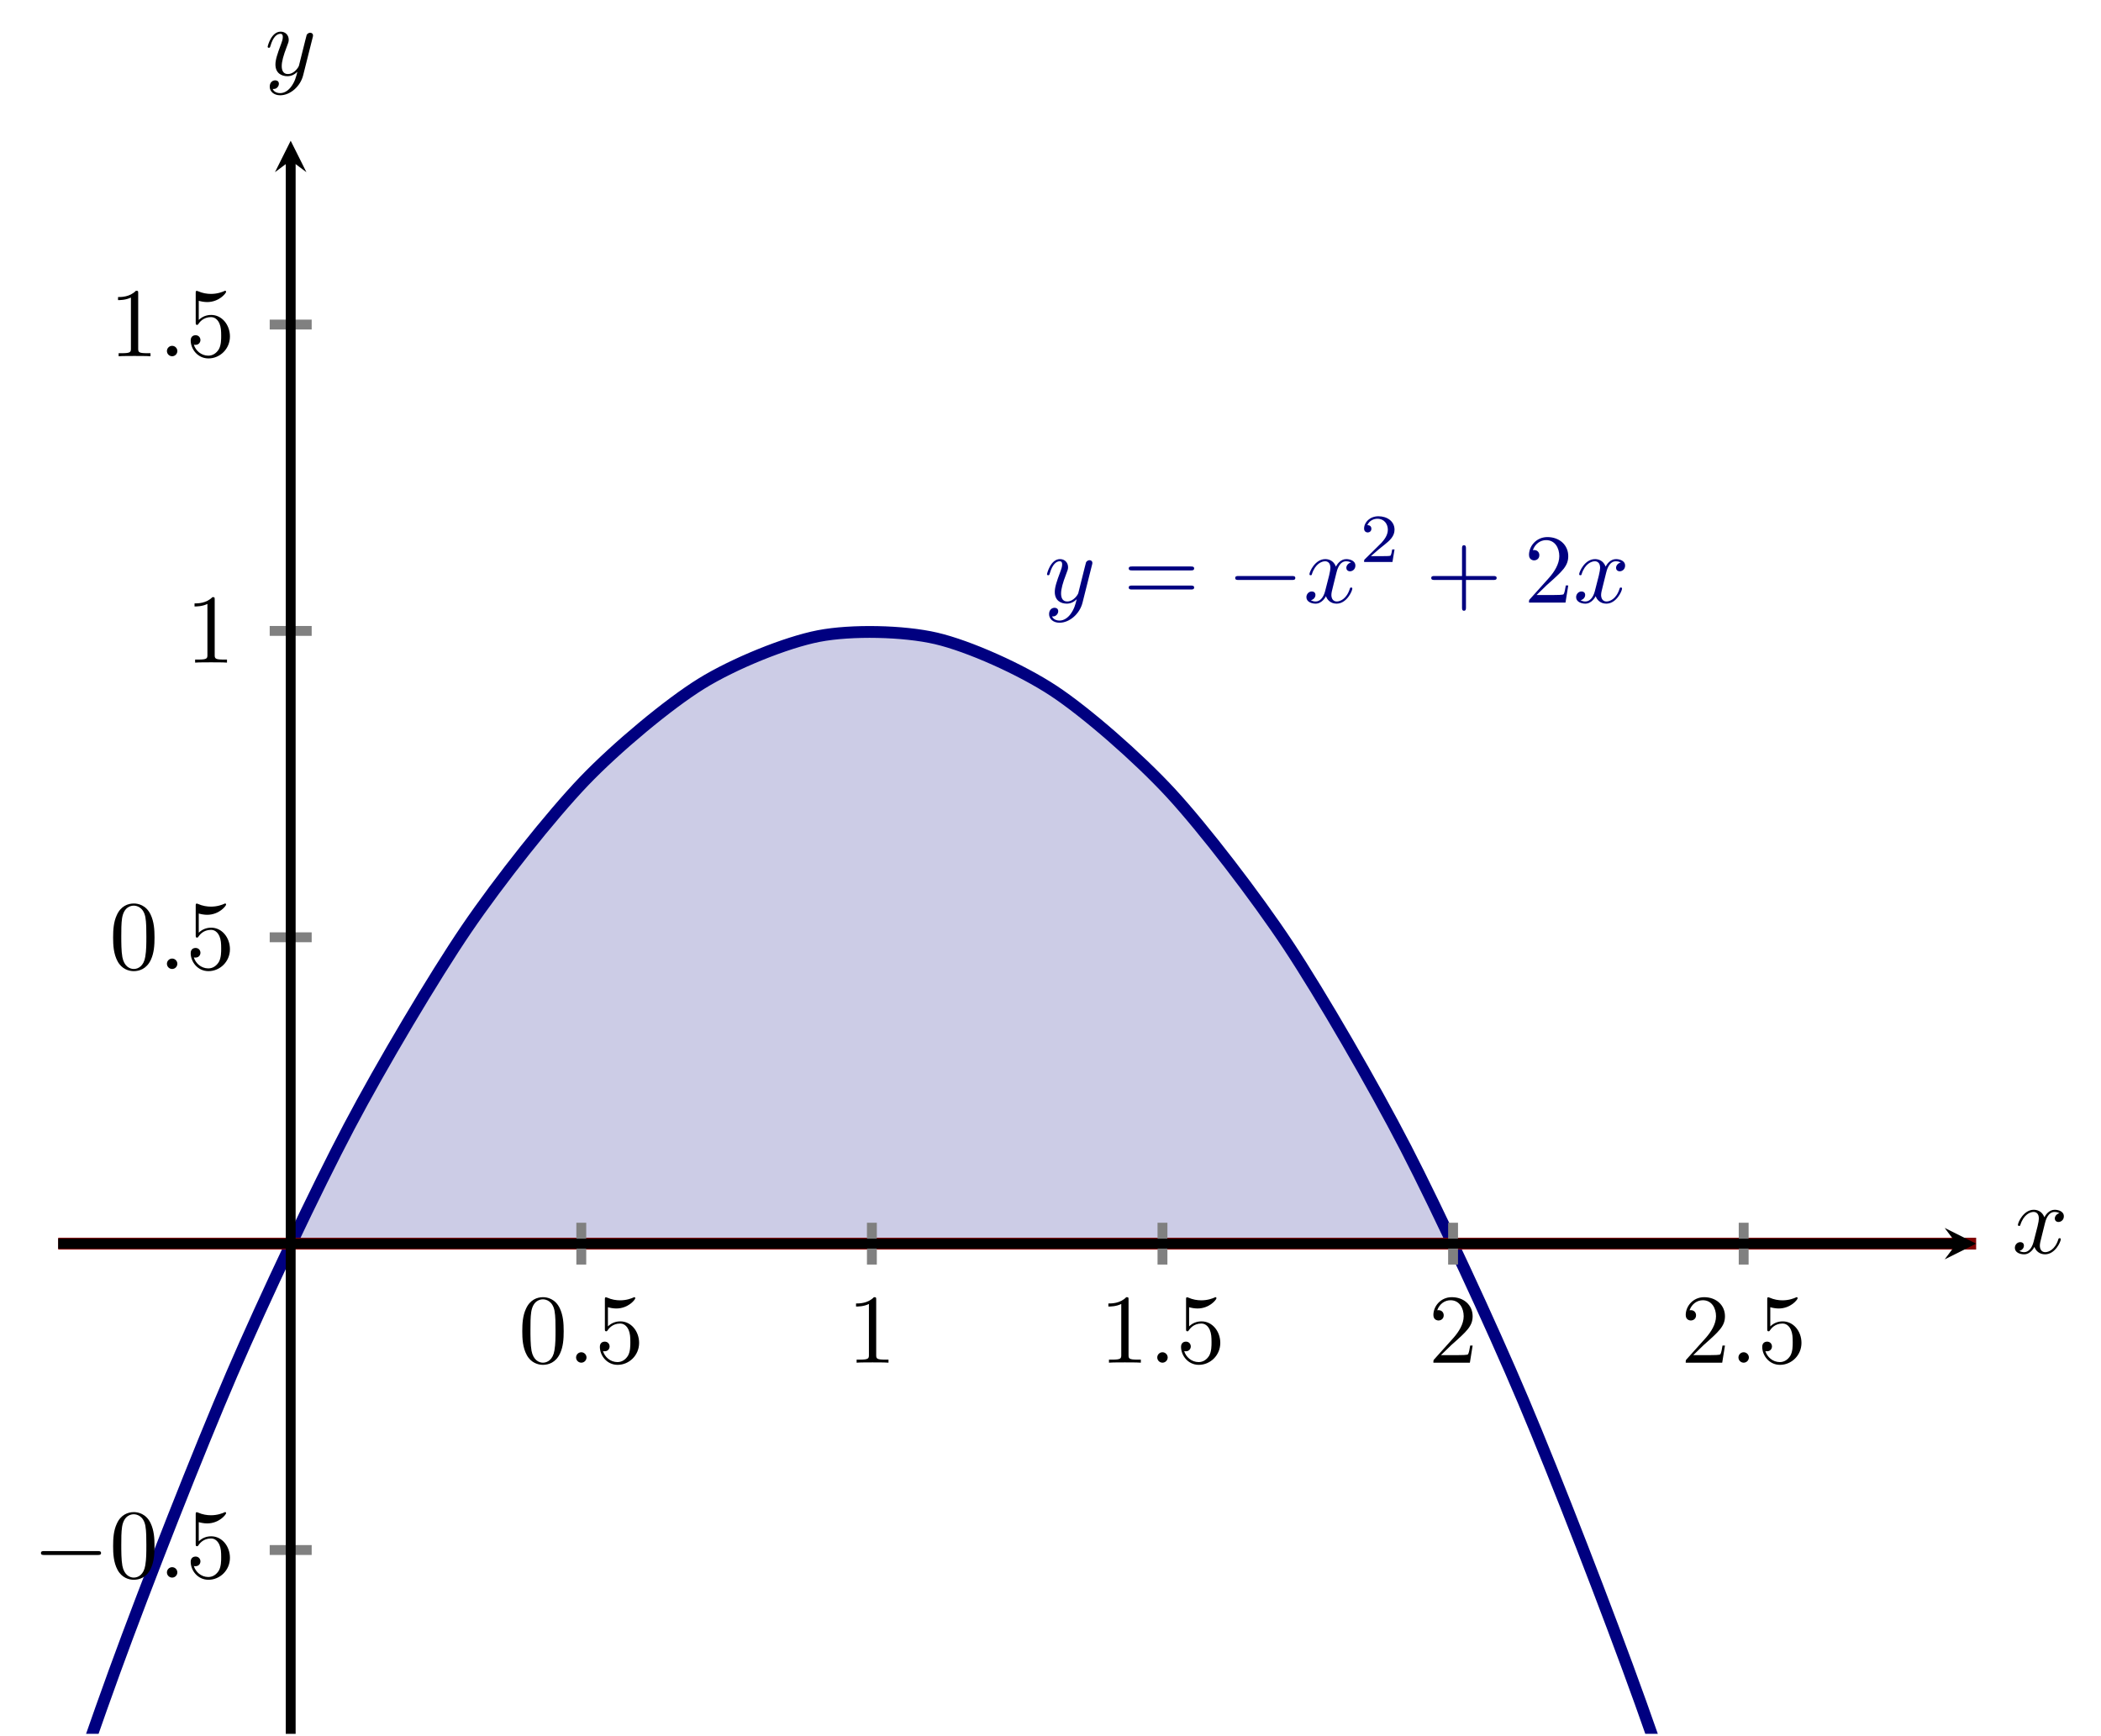 <?xml version="1.0" encoding="UTF-8" standalone="no"?>
<!DOCTYPE svg PUBLIC "-//W3C//DTD SVG 1.1//EN" "http://www.w3.org/Graphics/SVG/1.1/DTD/svg11.dtd">
<svg xmlns="http://www.w3.org/2000/svg" xmlns:xlink="http://www.w3.org/1999/xlink" version="1.1" width="212.818pt" height="175.853pt" viewBox="0 0 212.818 175.853">
<clipPath id="cp0">
<path transform="matrix(1,0,0,-1,5.897,175.654)" d="M 0 0 L 194.274 0 L 194.274 161.397 L 0 161.397 Z "/>
</clipPath>
<g clip-path="url(#cp0)">
<path transform="matrix(1,0,0,-1,5.897,175.654)" d="M 23.548 49.661 L 28.454 59.576 L 33.36 68.628 L 38.266 76.819 L 43.172 84.147 L 48.078 90.613 L 52.984 96.217 L 57.89 100.959 L 62.795 104.839 L 67.701 107.856 L 72.607 110.011 L 77.513 111.305 L 82.419 111.736 L 87.325 111.305 L 92.231 110.012 L 97.137 107.856 L 102.043 104.839 L 106.948 100.959 L 111.854 96.217 L 116.76 90.614 L 121.666 84.148 L 126.572 76.82 L 131.478 68.629 L 136.384 59.577 L 141.29 49.662 L 141.29 49.661 L 136.384 49.661 L 131.478 49.661 L 126.572 49.661 L 121.666 49.661 L 116.76 49.661 L 111.854 49.661 L 106.948 49.661 L 102.043 49.661 L 97.137 49.661 L 92.231 49.661 L 87.325 49.661 L 82.419 49.661 L 77.513 49.661 L 72.607 49.661 L 67.701 49.661 L 62.795 49.661 L 57.89 49.661 L 52.984 49.661 L 48.078 49.661 L 43.172 49.661 L 38.266 49.661 L 33.36 49.661 L 28.454 49.661 L 23.548 49.661 Z " fill="#cccce6"/>
</g>
<clipPath id="cp1">
<path transform="matrix(1,0,0,-1,5.897,175.654)" d="M 0 0 L 194.274 0 L 194.274 161.397 L 0 161.397 Z "/>
</clipPath>
<g clip-path="url(#cp1)">
<path transform="matrix(1,0,0,-1,5.897,175.654)" stroke-width="1.196" stroke-linecap="butt" stroke-miterlimit="10" stroke-linejoin="miter" fill="none" stroke="#000080" d="M -565.16 -7399.409 C -565.16 -7399.409 -556.568 -7201.214 -553.268 -7126.064 C -549.968 -7050.915 -544.676 -6931.529 -541.375 -6857.786 C -538.075 -6784.042 -532.783 -6666.91 -529.483 -6594.573 C -526.183 -6522.235 -520.89 -6407.358 -517.59 -6336.426 C -514.29 -6265.494 -508.998 -6152.871 -505.698 -6083.345 C -502.398 -6013.819 -497.105 -5903.451 -493.805 -5835.332 C -490.505 -5767.212 -485.213 -5659.099 -481.913 -5592.385 C -478.612 -5525.671 -473.32 -5419.812 -470.02 -5354.504 C -466.72 -5289.195 -461.428 -5185.591 -458.127 -5121.689 C -454.827 -5057.787 -449.535 -4956.439 -446.235 -4893.943 C -442.935 -4831.447 -437.642 -4732.352 -434.342 -4671.261 C -431.042 -4610.171 -425.75 -4513.33 -422.45 -4453.645 C -419.15 -4393.961 -413.857 -4299.375 -410.557 -4241.097 C -407.257 -4182.818 -401.965 -4090.487 -398.665 -4033.614 C -395.364 -3976.741 -390.072 -3886.664 -386.772 -3831.198 C -383.472 -3775.731 -378.18 -3687.91 -374.879 -3633.849 C -371.579 -3579.788 -366.287 -3494.22 -362.987 -3441.565 C -359.687 -3388.91 -354.394 -3305.597 -351.094 -3254.348 C -347.794 -3203.1 -342.502 -3122.043 -339.202 -3072.2 C -335.902 -3022.358 -330.609 -2943.554 -327.309 -2895.117 C -324.009 -2846.68 -318.717 -2770.13 -315.417 -2723.099 C -312.117 -2676.068 -306.824 -2601.773 -303.524 -2556.148 C -300.224 -2510.522 -294.932 -2438.483 -291.632 -2394.263 C -288.331 -2350.044 -283.039 -2280.258 -279.739 -2237.445 C -276.439 -2194.631 -271.147 -2127.101 -267.846 -2085.693 C -264.546 -2044.286 -259.254 -1979.009 -255.954 -1939.007 C -252.654 -1899.006 -247.361 -1835.985 -244.061 -1797.389 C -240.761 -1758.793 -235.469 -1698.026 -232.169 -1660.836 C -228.869 -1623.646 -223.576 -1565.135 -220.276 -1529.351 C -216.976 -1493.567 -211.684 -1437.309 -208.384 -1402.931 C -205.084 -1368.553 -199.791 -1314.549 -196.491 -1281.577 C -193.191 -1248.605 -187.899 -1196.857 -184.599 -1165.291 C -181.298 -1133.724 -176.006 -1084.231 -172.706 -1054.07 C -169.406 -1023.91 -164.113 -976.671 -160.813 -947.916 C -157.513 -919.162 -152.221 -874.177 -148.921 -846.828 C -145.621 -819.48 -140.328 -776.75 -137.028 -750.807 C -133.728 -724.864 -128.436 -684.389 -125.136 -659.852 C -121.836 -635.316 -116.543 -597.094 -113.243 -573.963 C -109.943 -550.832 -104.651 -514.866 -101.351 -493.142 C -98.05 -471.417 -92.758 -437.705 -89.458 -417.387 C -86.158 -397.068 -80.866 -365.61 -77.565 -346.697 C -74.265 -327.784 -68.973 -298.582 -65.673 -281.074 C -62.373 -263.567 -57.08 -236.619 -53.78 -220.518 C -50.48 -204.417 -45.188 -179.724 -41.888 -165.028 C -38.588 -150.333 -33.295 -127.895 -29.995 -114.605 C -26.695 -101.316 -21.403 -81.131 -18.103 -69.248 C -14.802 -57.364 -9.51 -39.435 -6.21 -28.958 C -2.91 -18.48 2.382 -2.805 5.683 6.267 C 8.983 15.338 14.275 28.759 17.575 36.425 C 20.875 44.09 26.168 55.256 29.468 61.516 C 32.768 67.776 38.06 76.688 41.36 81.541 C 44.66 86.395 49.953 93.052 53.253 96.5 C 56.553 99.948 61.845 104.35 65.145 106.392 C 68.445 108.434 73.738 110.581 77.038 111.217 C 80.338 111.853 85.63 111.746 88.93 110.977 C 92.231 110.207 97.523 107.845 100.823 105.669 C 104.123 103.494 109.415 98.878 112.716 95.297 C 116.016 91.715 121.308 84.844 124.608 79.856 C 127.908 74.869 133.201 65.744 136.501 59.35 C 139.801 52.957 145.093 41.576 148.393 33.777 C 151.693 25.978 156.986 12.343 160.286 3.138 C 163.586 -6.067 168.878 -21.956 172.178 -32.568 C 175.478 -43.179 180.771 -61.323 184.071 -73.34 C 187.371 -85.357 192.663 -105.754 195.964 -119.177 C 199.264 -132.6 204.556 -155.254 207.856 -170.083 C 211.156 -184.912 216.448 -209.819 219.749 -226.054 C 223.049 -242.288 228.341 -269.45 231.641 -287.091 C 234.941 -304.732 240.234 -334.148 243.534 -353.195 C 246.834 -372.242 252.126 -403.913 255.426 -424.366 C 258.726 -444.818 264.019 -478.744 267.319 -500.603 C 270.619 -522.461 275.911 -558.642 279.212 -581.906 C 282.512 -605.171 287.804 -643.605 291.104 -668.276 C 294.404 -692.946 299.696 -733.636 302.997 -759.713 C 306.297 -785.789 311.589 -828.733 314.889 -856.215 C 318.189 -883.697 323.482 -928.896 326.782 -957.784 C 330.082 -986.672 335.374 -1034.126 338.674 -1064.42 C 341.974 -1094.713 347.267 -1144.421 350.567 -1176.121 C 353.867 -1207.821 359.159 -1259.784 362.459 -1292.889 C 365.76 -1325.995 371.052 -1380.212 374.352 -1414.724 C 377.652 -1449.236 382.944 -1505.708 386.245 -1541.626 C 389.545 -1577.543 394.837 -1636.27 398.137 -1673.593 C 401.437 -1710.916 406.729 -1771.896 410.03 -1810.625 C 413.33 -1849.354 418.622 -1912.59 421.922 -1952.726 C 425.222 -1992.861 430.515 -2058.352 433.815 -2099.893 C 437.115 -2141.434 442.407 -2209.178 445.707 -2252.126 C 449.007 -2295.073 454.3 -2365.072 457.6 -2409.425 C 460.9 -2453.778 466.192 -2526.032 469.492 -2571.792 C 472.793 -2617.551 478.085 -2692.059 481.385 -2739.224 C 484.685 -2786.389 489.977 -2863.152 493.278 -2911.723 C 496.578 -2960.294 501.87 -3039.311 505.17 -3089.288 C 508.47 -3139.264 513.763 -3220.537 517.063 -3271.92 C 520.363 -3323.302 525.655 -3406.829 528.955 -3459.617 C 532.255 -3512.406 537.548 -3598.187 540.848 -3652.381 C 544.148 -3706.575 549.44 -3794.611 552.74 -3850.212 C 556.04 -3905.812 561.333 -3996.103 564.633 -4053.109 C 567.933 -4110.115 573.225 -4202.661 576.525 -4261.073 C 579.826 -4319.485 585.118 -4414.285 588.418 -4474.103 C 591.718 -4533.921 597.01 -4630.976 600.311 -4692.2 C 603.611 -4753.424 612.203 -4915.363 612.203 -4915.363 "/>
<path transform="matrix(1,0,0,-1,5.897,175.654)" stroke-width="1.196" stroke-linecap="butt" stroke-miterlimit="10" stroke-linejoin="miter" fill="none" stroke="#800000" d="M -565.16 49.661 C -565.16 49.661 -529.715 49.661 -516.102 49.661 C -502.488 49.661 -480.656 49.661 -467.043 49.661 C -453.429 49.661 -431.597 49.661 -417.984 49.661 C -404.37 49.661 -382.538 49.661 -368.925 49.661 C -355.311 49.661 -333.48 49.661 -319.866 49.661 C -306.252 49.661 -284.421 49.661 -270.807 49.661 C -257.193 49.661 -235.362 49.661 -221.748 49.661 C -208.134 49.661 -186.303 49.661 -172.689 49.661 C -159.075 49.661 -137.244 49.661 -123.63 49.661 C -110.016 49.661 -88.185 49.661 -74.571 49.661 C -60.958 49.661 -39.126 49.661 -25.512 49.661 C -11.899 49.661 9.933 49.661 23.547 49.661 C 37.16 49.661 58.992 49.661 72.606 49.661 C 86.219 49.661 108.051 49.661 121.665 49.661 C 135.278 49.661 157.11 49.661 170.723 49.661 C 184.337 49.661 206.169 49.661 219.782 49.661 C 233.396 49.661 255.228 49.661 268.841 49.661 C 282.455 49.661 304.287 49.661 317.9 49.661 C 331.514 49.661 353.345 49.661 366.959 49.661 C 380.573 49.661 402.404 49.661 416.018 49.661 C 429.632 49.661 451.463 49.661 465.077 49.661 C 478.691 49.661 500.522 49.661 514.136 49.661 C 527.75 49.661 549.581 49.661 563.195 49.661 C 576.809 49.661 612.254 49.661 612.254 49.661 "/>
<symbol id="font_2_3">
<path d="M .457 .586 C .461 .6 .461 .602 .461 .609 C .461 .627 .447 .636 .432 .636 C .422 .636 .406 .63 .397 .615 C .395 .61 .387 .579 .383 .561 C .376 .535 .369 .508 .363 .481 L .318 .301 C .314 .286 .271 .216 .205 .216 C .154 .216 .143 .26 .143 .297 C .143 .343 .16 .405 .194 .493 C .21 .534 .214 .545 .214 .565 C .214 .61 .182 .647 .132 .647 C .037 .647 0 .502 0 .493 C 0 .483 .01 .483 .012 .483 C .022 .483 .023 .485 .028 .501 C .055 .595 .095 .625 .129 .625 C .137 .625 .154 .625 .154 .593 C .154 .568 .144 .542 .137 .523 C .097 .417 .079 .36 .079 .313 C .079 .224 .142 .194 .201 .194 C .24 .194 .274 .211 .302 .239 C .289 .187 .277 .138 .237 .085 C .211 .051 .173 .022 .127 .022 C .113 .022 .068 .025 .051 .064 C .067 .064 .08 .064 .094 .076 C .104 .085 .114 .098 .114 .117 C .114 .148 .087 .152 .077 .152 C .054 .152 .021 .136 .021 .087 C .021 .037 .065 0 .127 0 C .23 0 .333 .091 .361 .204 L .457 .586 Z "/>
</symbol>
<use xlink:href="#font_2_3" transform="matrix(9.963,0,0,-9.963,106.056,63.088)" fill="#000080"/>
<symbol id="font_3_6">
<path d="M .631 .194 C .646 .194 .665 .194 .665 .214 C .665 .234 .646 .234 .632 .234 L .033 .234 C .019 .234 0 .234 0 .214 C 0 .194 .019 .194 .034 .194 L .631 .194 M .632 0 C .646 0 .665 0 .665 .02 C .665 .04 .646 .04 .631 .04 L .034 .04 C .019 .04 0 .04 0 .02 C 0 0 .019 0 .033 0 L .632 0 Z "/>
</symbol>
<use xlink:href="#font_3_6" transform="matrix(9.963,0,0,-9.963,114.334,59.721)" fill="#000080"/>
<symbol id="font_4_1">
<path d="M .576 0 C .593 0 .611 0 .611 .02 C .611 .04 .593 .04 .576 .04 L .035 .04 C .018 .04 0 .04 0 .02 C 0 0 .018 0 .035 0 L .576 0 Z "/>
</symbol>
<use xlink:href="#font_4_1" transform="matrix(9.963,0,0,-9.963,125.119,58.755)" fill="#000080"/>
<symbol id="font_2_2">
<path d="M .305 .313 C .311 .339 .334 .431 .404 .431 C .409 .431 .433 .431 .454 .418 C .426 .413 .406 .388 .406 .364 C .406 .348 .417 .329 .444 .329 C .466 .329 .498 .347 .498 .387 C .498 .439 .439 .453 .405 .453 C .347 .453 .312 .4 .3 .377 C .275 .443 .221 .453 .192 .453 C .088 .453 .031 .324 .031 .299 C .031 .289 .041 .289 .043 .289 C .051 .289 .054 .291 .056 .3 C .09 .406 .156 .431 .19 .431 C .209 .431 .244 .422 .244 .364 C .244 .333 .227 .266 .19 .126 C .174 .064 .139 .022 .095 .022 C .089 .022 .066 .022 .045 .035 C .07 .04 .092 .061 .092 .089 C .092 .116 .07 .124 .055 .124 C .025 .124 0 .098 0 .066 C 0 .02 .05 0 .094 0 C .16 0 .196 .07 .199 .076 C .211 .039 .247 0 .307 0 C .41 0 .467 .129 .467 .154 C .467 .164 .458 .164 .455 .164 C .446 .164 .444 .16 .442 .153 C .409 .046 .341 .022 .309 .022 C .27 .022 .254 .054 .254 .088 C .254 .11 .26 .132 .271 .176 L .305 .313 Z "/>
</symbol>
<use xlink:href="#font_2_2" transform="matrix(9.963,0,0,-9.963,132.33,61.156)" fill="#000080"/>
<symbol id="font_5_1">
<path d="M .442 .182 L .408 .182 C .405 .16 .395 .101 .382 .091 C .374 .085 .297 .085 .283 .085 L .099 .085 C .204 .178 .239 .206 .299 .253 C .373 .312 .442 .374 .442 .469 C .442 .59 .336 .664 .208 .664 C .084 .664 0 .577 0 .485 C 0 .434 .043 .429 .053 .429 C .077 .429 .106 .446 .106 .482 C .106 .5 .099 .535 .047 .535 C .078 .606 .146 .628 .193 .628 C .293 .628 .345 .55 .345 .469 C .345 .382 .283 .313 .251 .277 L .01 .039 C 0 .03 0 .028 0 0 L .412 0 L .442 .182 Z "/>
</symbol>
<use xlink:href="#font_5_1" transform="matrix(6.974,0,0,-6.974,138.174,56.933)" fill="#000080"/>
<symbol id="font_3_1">
<path d="M .353 .313 L .632 .313 C .646 .313 .665 .313 .665 .333 C .665 .353 .646 .353 .632 .353 L .353 .353 L .353 .633 C .353 .647 .353 .666 .333 .666 C .313 .666 .313 .647 .313 .633 L .313 .353 L .033 .353 C .019 .353 0 .353 0 .333 C 0 .313 .019 .313 .033 .313 L .313 .313 L .313 .033 C .313 .019 .313 0 .333 0 C .353 0 .353 .019 .353 .033 L .353 .313 Z "/>
</symbol>
<symbol id="font_3_4">
<path d="M .077 .077 L .183 .18 C .339 .318 .399 .372 .399 .472 C .399 .586 .309 .666 .187 .666 C .074 .666 0 .574 0 .485 C 0 .429 .05 .429 .053 .429 C .07 .429 .105 .441 .105 .482 C .105 .508 .087 .534 .052 .534 C .044 .534 .042 .534 .039 .533 C .062 .598 .116 .635 .174 .635 C .265 .635 .308 .554 .308 .472 C .308 .392 .258 .313 .203 .251 L .011 .037 C 0 .026 0 .024 0 0 L .371 0 L .399 .174 L .374 .174 C .369 .144 .362 .1 .352 .085 C .345 .077 .279 .077 .257 .077 L .077 .077 Z "/>
</symbol>
<use xlink:href="#font_3_1" transform="matrix(9.963,0,0,-9.963,144.976,61.873)" fill="#000080"/>
<use xlink:href="#font_3_4" transform="matrix(9.963,0,0,-9.963,154.879,61.046)" fill="#000080"/>
<use xlink:href="#font_2_2" transform="matrix(9.963,0,0,-9.963,159.651,61.156)" fill="#000080"/>
</g>
<symbol id="font_3_2">
<path d="M .421 .342 C .421 .422 .416 .502 .381 .576 C .335 .672 .253 .688 .211 .688 C .151 .688 .078 .662 .037 .569 C .005 .5 0 .422 0 .342 C 0 .267 .004 .177 .045 .101 C .088 .02 .161 0 .21 0 C .264 0 .34 .021 .384 .116 C .416 .185 .421 .263 .421 .342 M .21 .022 C .171 .022 .112 .047 .094 .143 C .083 .203 .083 .295 .083 .354 C .083 .418 .083 .484 .091 .538 C .11 .657 .185 .666 .21 .666 C .243 .666 .309 .648 .328 .549 C .338 .493 .338 .417 .338 .354 C .338 .279 .338 .211 .327 .147 C .312 .052 .255 .022 .21 .022 Z "/>
</symbol>
<use xlink:href="#font_3_2" transform="matrix(9.963,0,0,-9.963,52.904,138.271)"/>
<symbol id="font_2_1">
<path d="M .106 .053 C .106 .082 .082 .106 .053 .106 C .024 .106 0 .082 0 .053 C 0 .024 .024 0 .053 0 C .082 0 .106 .024 .106 .053 Z "/>
</symbol>
<use xlink:href="#font_2_1" transform="matrix(9.963,0,0,-9.963,58.353,138.052)"/>
<symbol id="font_3_5">
<path d="M .399 .223 C .399 .342 .317 .442 .209 .442 C .161 .442 .118 .426 .082 .391 L .082 .586 C .102 .58 .135 .573 .167 .573 C .29 .573 .36 .664 .36 .677 C .36 .683 .357 .688 .35 .688 C .349 .688 .347 .688 .342 .685 C .322 .676 .273 .656 .206 .656 C .166 .656 .12 .663 .073 .684 C .065 .687 .063 .687 .061 .687 C .051 .687 .051 .679 .051 .663 L .051 .367 C .051 .349 .051 .341 .065 .341 C .072 .341 .074 .344 .078 .35 C .089 .366 .126 .42 .207 .42 C .259 .42 .284 .374 .292 .356 C .308 .319 .31 .28 .31 .23 C .31 .195 .31 .135 .286 .093 C .262 .054 .225 .028 .179 .028 C .106 .028 .049 .081 .032 .14 C .035 .139 .038 .138 .049 .138 C .082 .138 .099 .163 .099 .187 C .099 .211 .082 .236 .049 .236 C .035 .236 0 .229 0 .183 C 0 .097 .069 0 .181 0 C .297 0 .399 .096 .399 .223 Z "/>
</symbol>
<use xlink:href="#font_3_5" transform="matrix(9.963,0,0,-9.963,60.762,138.271)"/>
<symbol id="font_3_3">
<path d="M .205 .64 C .205 .664 .205 .666 .182 .666 C .12 .602 .032 .602 0 .602 L 0 .571 C .02 .571 .079 .571 .131 .597 L .131 .079 C .131 .043 .128 .031 .038 .031 L .006 .031 L .006 0 C .041 .003 .128 .003 .168 .003 C .208 .003 .295 .003 .33 0 L .33 .031 L .298 .031 C .208 .031 .205 .042 .205 .079 L .205 .64 Z "/>
</symbol>
<use xlink:href="#font_3_3" transform="matrix(9.963,0,0,-9.963,86.711,138.052)"/>
<use xlink:href="#font_3_3" transform="matrix(9.963,0,0,-9.963,112.272,138.052)"/>
<use xlink:href="#font_2_1" transform="matrix(9.963,0,0,-9.963,117.223,138.052)"/>
<use xlink:href="#font_3_5" transform="matrix(9.963,0,0,-9.963,119.632,138.271)"/>
<use xlink:href="#font_3_4" transform="matrix(9.963,0,0,-9.963,145.193,138.052)"/>
<use xlink:href="#font_3_4" transform="matrix(9.963,0,0,-9.963,170.753,138.052)"/>
<use xlink:href="#font_2_1" transform="matrix(9.963,0,0,-9.963,176.094,138.052)"/>
<use xlink:href="#font_3_5" transform="matrix(9.963,0,0,-9.963,178.502,138.271)"/>
<use xlink:href="#font_4_1" transform="matrix(9.963,0,0,-9.963,4.148,157.535)"/>
<use xlink:href="#font_3_2" transform="matrix(9.963,0,0,-9.963,11.458,160.045)"/>
<use xlink:href="#font_2_1" transform="matrix(9.963,0,0,-9.963,16.908,159.826)"/>
<use xlink:href="#font_3_5" transform="matrix(9.963,0,0,-9.963,19.316,160.045)"/>
<use xlink:href="#font_3_2" transform="matrix(9.963,0,0,-9.963,11.458,98.386)"/>
<use xlink:href="#font_2_1" transform="matrix(9.963,0,0,-9.963,16.908,98.167)"/>
<use xlink:href="#font_3_5" transform="matrix(9.963,0,0,-9.963,19.316,98.386)"/>
<use xlink:href="#font_3_3" transform="matrix(9.963,0,0,-9.963,19.705,67.129)"/>
<use xlink:href="#font_3_3" transform="matrix(9.963,0,0,-9.963,11.956,36.092)"/>
<use xlink:href="#font_2_1" transform="matrix(9.963,0,0,-9.963,16.908,36.092)"/>
<use xlink:href="#font_3_5" transform="matrix(9.963,0,0,-9.963,19.316,36.311)"/>
<use xlink:href="#font_2_2" transform="matrix(9.963,0,0,-9.963,204.093,127.075)"/>
<use xlink:href="#font_2_3" transform="matrix(9.963,0,0,-9.963,27.113,9.653)"/>
<path transform="matrix(1,0,0,-1,5.897,175.654)" stroke-width="1" stroke-linecap="butt" stroke-miterlimit="10" stroke-linejoin="miter" fill="none" stroke="#808080" d="M 52.984 47.543 L 52.984 51.779 M 82.419 47.543 L 82.419 51.779 M 111.855 47.543 L 111.855 51.779 M 141.29 47.543 L 141.29 51.779 M 170.726 47.543 L 170.726 51.779 "/>
<path transform="matrix(1,0,0,-1,5.897,175.654)" stroke-width="1" stroke-linecap="butt" stroke-miterlimit="10" stroke-linejoin="miter" fill="none" stroke="#808080" d="M 21.422 18.623 L 25.674 18.623 M 21.422 80.698 L 25.674 80.698 M 21.422 111.736 L 25.674 111.736 M 21.422 142.774 L 25.674 142.774 "/>
<path transform="matrix(1,0,0,-1,5.897,175.654)" stroke-width="1" stroke-linecap="butt" stroke-miterlimit="10" stroke-linejoin="miter" fill="none" stroke="#000000" d="M 0 49.661 L 192.281 49.661 "/>
<path transform="matrix(1,0,0,-1,198.178,125.993)" d="M 1.993 0 L -1.196 1.594 L 0 0 L -1.196 -1.594 "/>
<path transform="matrix(1,0,0,-1,5.897,175.654)" stroke-width="1" stroke-linecap="butt" stroke-miterlimit="10" stroke-linejoin="miter" fill="none" stroke="#000000" d="M 23.548 0 L 23.548 159.404 "/>
<path transform="matrix(0,-1,-1,-0,29.445,16.25)" d="M 1.993 0 L -1.196 1.594 L 0 0 L -1.196 -1.594 "/>
</svg>
